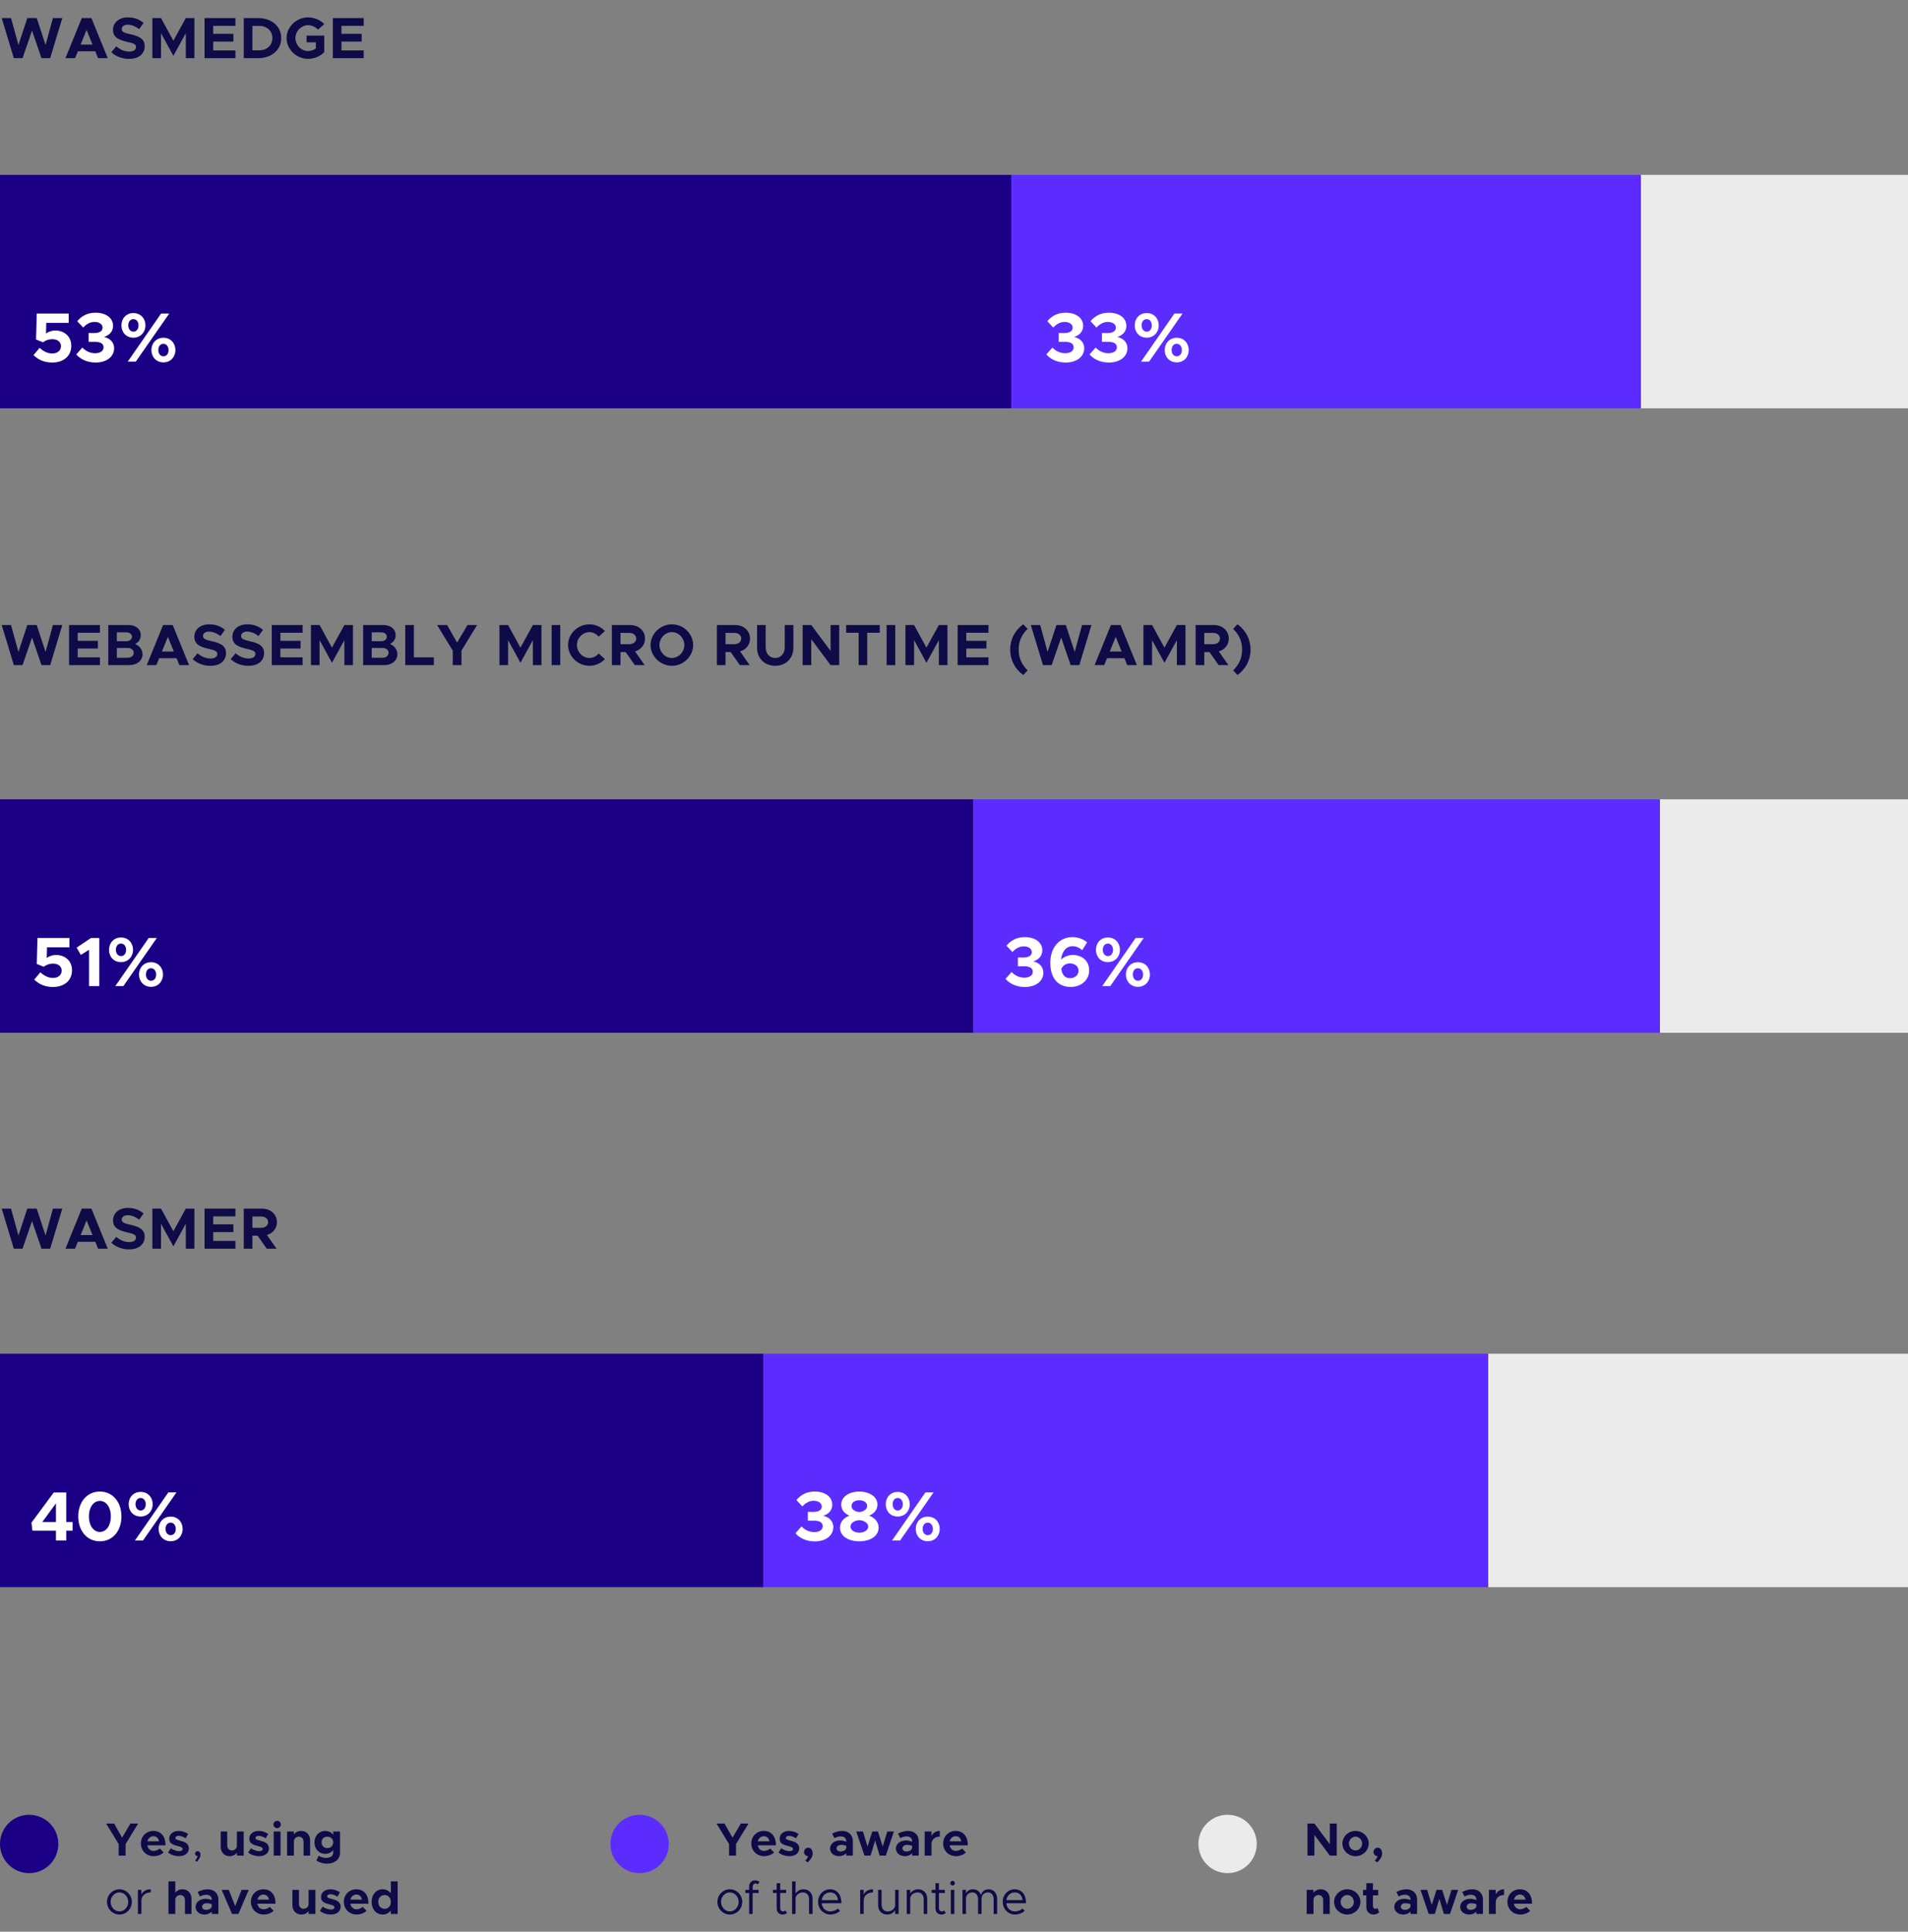 <svg width="327" height="331" viewBox="0 0 327 331" fill="none" xmlns="http://www.w3.org/2000/svg">
<rect x="0" y="0" width="327" height="331" fill="#808080" stroke="none"/>
<path d="M2.37 113.968H3.86L5.49 109.248L7.11 113.968H8.6L10.68 107.098H9.07L7.81 111.708L6.29 107.098H4.68L3.16 111.708L1.89 107.098H0.29L2.37 113.968ZM17.127 108.428V107.098H11.837V113.968H17.127V112.638H13.317V111.128H16.777V109.798H13.317V108.428H17.127ZM18.555 113.968H22.175C23.485 113.968 24.425 113.208 24.425 112.108C24.425 111.348 23.965 110.708 23.166 110.348C23.776 110.028 24.125 109.518 24.125 108.818C24.125 107.818 23.265 107.098 22.035 107.098H18.555V113.968ZM20.026 109.868V108.358H21.675C22.226 108.358 22.616 108.678 22.616 109.108C22.616 109.548 22.226 109.868 21.675 109.868H20.026ZM20.026 112.708V111.028H21.895C22.495 111.028 22.916 111.378 22.916 111.868C22.916 112.358 22.495 112.708 21.895 112.708H20.026ZM30.742 113.968H32.402L29.602 107.098H27.952L25.152 113.968H26.802L27.282 112.788H30.262L30.742 113.968ZM27.752 111.638L28.772 109.128L29.792 111.638H27.752ZM36.066 114.088C37.736 114.088 38.736 113.218 38.736 111.908C38.736 110.638 37.756 110.198 36.276 109.868C35.216 109.628 34.796 109.468 34.796 108.968C34.796 108.558 35.186 108.228 35.806 108.228C36.466 108.228 37.156 108.498 37.776 108.998L38.546 107.928C37.836 107.328 36.976 106.978 35.856 106.978C34.346 106.978 33.306 107.848 33.306 109.118C33.306 110.448 34.346 110.858 35.796 111.188C36.846 111.428 37.246 111.578 37.246 112.068C37.246 112.498 36.866 112.838 36.116 112.838C35.246 112.838 34.506 112.498 33.856 111.938L33.016 112.948C33.816 113.688 34.866 114.088 36.066 114.088ZM42.59 114.088C44.26 114.088 45.26 113.218 45.26 111.908C45.26 110.638 44.28 110.198 42.8 109.868C41.74 109.628 41.32 109.468 41.32 108.968C41.32 108.558 41.71 108.228 42.33 108.228C42.99 108.228 43.68 108.498 44.3 108.998L45.07 107.928C44.36 107.328 43.5 106.978 42.38 106.978C40.87 106.978 39.83 107.848 39.83 109.118C39.83 110.448 40.87 110.858 42.32 111.188C43.37 111.428 43.77 111.578 43.77 112.068C43.77 112.498 43.39 112.838 42.64 112.838C41.77 112.838 41.03 112.498 40.38 111.938L39.54 112.948C40.34 113.688 41.39 114.088 42.59 114.088ZM51.863 108.428V107.098H46.573V113.968H51.863V112.638H48.053V111.128H51.513V109.798H48.053V108.428H51.863ZM53.292 113.968H54.772V109.688L56.892 113.568L59.022 109.688V113.968H60.492V107.098H59.022L56.892 110.978L54.772 107.098H53.292V113.968ZM62.237 113.968H65.857C67.167 113.968 68.107 113.208 68.107 112.108C68.107 111.348 67.647 110.708 66.847 110.348C67.457 110.028 67.807 109.518 67.807 108.818C67.807 107.818 66.947 107.098 65.717 107.098H62.237V113.968ZM63.707 109.868V108.358H65.357C65.907 108.358 66.297 108.678 66.297 109.108C66.297 109.548 65.907 109.868 65.357 109.868H63.707ZM63.707 112.708V111.028H65.577C66.177 111.028 66.597 111.378 66.597 111.868C66.597 112.358 66.177 112.708 65.577 112.708H63.707ZM70.934 112.638V107.098H69.454V113.968H74.354V112.638H70.934ZM77.598 113.968H79.088V111.488L81.768 107.098H80.118L78.338 110.108L76.628 107.098H74.908L77.598 111.488V113.968ZM85.597 113.968H87.077V109.688L89.197 113.568L91.327 109.688V113.968H92.797V107.098H91.327L89.197 110.978L87.077 107.098H85.597V113.968ZM94.542 113.968H96.022V107.098H94.542V113.968ZM101.015 114.088C102.055 114.088 103.005 113.638 103.675 112.938L102.605 111.978C102.215 112.438 101.645 112.748 101.015 112.748C99.855 112.748 98.874 111.728 98.874 110.528C98.874 109.338 99.855 108.318 101.015 108.318C101.635 108.318 102.215 108.628 102.605 109.088L103.675 108.128C103.005 107.418 102.055 106.978 101.015 106.978C99.034 106.978 97.355 108.598 97.355 110.528C97.355 112.458 99.034 114.088 101.015 114.088ZM110.544 109.418C110.544 108.058 109.454 107.098 107.954 107.098H104.864V113.968H106.344V111.738H107.234L108.804 113.968H110.484L108.834 111.618C109.864 111.318 110.544 110.498 110.544 109.418ZM106.344 108.448H107.804C108.534 108.448 109.034 108.828 109.034 109.418C109.034 110.008 108.534 110.388 107.804 110.388H106.344V108.448ZM115.155 114.088C117.135 114.088 118.795 112.458 118.795 110.528C118.795 108.598 117.135 106.978 115.155 106.978C113.175 106.978 111.495 108.598 111.495 110.528C111.495 112.458 113.175 114.088 115.155 114.088ZM115.155 112.748C113.995 112.748 113.015 111.728 113.015 110.528C113.015 109.338 113.995 108.318 115.155 108.318C116.305 108.318 117.285 109.338 117.285 110.528C117.285 111.728 116.305 112.748 115.155 112.748ZM128.542 109.418C128.542 108.058 127.452 107.098 125.952 107.098H122.862V113.968H124.342V111.738H125.232L126.802 113.968H128.482L126.832 111.618C127.862 111.318 128.542 110.498 128.542 109.418ZM124.342 108.448H125.802C126.532 108.448 127.032 108.828 127.032 109.418C127.032 110.008 126.532 110.388 125.802 110.388H124.342V108.448ZM132.863 114.088C134.683 114.088 135.973 112.808 135.973 110.998V107.098H134.493V110.938C134.493 111.998 133.813 112.748 132.863 112.748C131.903 112.748 131.223 111.998 131.223 110.938V107.098H129.753V110.998C129.753 112.808 131.033 114.088 132.863 114.088ZM137.559 113.968H139.039V109.528L142.349 113.968H143.829V107.098H142.349V111.538L139.039 107.098H137.559V113.968ZM147.157 113.968H148.627V108.428H150.777V107.098H145.017V108.428H147.157V113.968ZM151.954 113.968H153.434V107.098H151.954V113.968ZM155.177 113.968H156.657V109.688L158.777 113.568L160.907 109.688V113.968H162.377V107.098H160.907L158.777 110.978L156.657 107.098H155.177V113.968ZM169.412 108.428V107.098H164.122V113.968H169.412V112.638H165.602V111.128H169.062V109.798H165.602V108.428H169.412ZM175.365 115.668L176.115 114.878C175.075 113.818 174.585 112.758 174.585 111.318C174.585 109.868 175.075 108.818 176.115 107.748L175.365 106.968C173.955 107.988 173.125 109.538 173.125 111.318C173.125 113.088 173.955 114.648 175.365 115.668ZM178.747 113.968H180.237L181.867 109.248L183.487 113.968H184.977L187.057 107.098H185.447L184.187 111.708L182.667 107.098H181.057L179.537 111.708L178.267 107.098H176.667L178.747 113.968ZM193.184 113.968H194.844L192.044 107.098H190.394L187.594 113.968H189.244L189.724 112.788H192.704L193.184 113.968ZM190.194 111.638L191.214 109.128L192.234 111.638H190.194ZM195.968 113.968H197.448V109.688L199.568 113.568L201.698 109.688V113.968H203.168V107.098H201.698L199.568 110.978L197.448 107.098H195.968V113.968ZM210.593 109.418C210.593 108.058 209.503 107.098 208.003 107.098H204.913V113.968H206.393V111.738H207.283L208.853 113.968H210.533L208.883 111.618C209.913 111.318 210.593 110.498 210.593 109.418ZM206.393 108.448H207.853C208.583 108.448 209.083 108.828 209.083 109.418C209.083 110.008 208.583 110.388 207.853 110.388H206.393V108.448ZM212.084 115.668C213.494 114.648 214.324 113.088 214.324 111.318C214.324 109.538 213.494 107.988 212.084 106.968L211.344 107.748C212.384 108.818 212.874 109.868 212.874 111.318C212.874 112.758 212.384 113.818 211.344 114.878L212.084 115.668Z" fill="#0F0B47"/>
<path d="M2.37 213.968H3.86L5.49 209.248L7.11 213.968H8.6L10.68 207.098H9.07L7.81 211.708L6.29 207.098H4.68L3.16 211.708L1.89 207.098H0.29L2.37 213.968ZM16.807 213.968H18.467L15.667 207.098H14.017L11.217 213.968H12.867L13.347 212.788H16.327L16.807 213.968ZM13.817 211.638L14.837 209.128L15.857 211.638H13.817ZM22.131 214.088C23.801 214.088 24.801 213.218 24.801 211.908C24.801 210.638 23.821 210.198 22.341 209.868C21.281 209.628 20.861 209.468 20.861 208.968C20.861 208.558 21.251 208.228 21.871 208.228C22.531 208.228 23.221 208.498 23.841 208.998L24.611 207.928C23.901 207.328 23.041 206.978 21.921 206.978C20.411 206.978 19.371 207.848 19.371 209.118C19.371 210.448 20.411 210.858 21.861 211.188C22.911 211.428 23.311 211.578 23.311 212.068C23.311 212.498 22.931 212.838 22.181 212.838C21.311 212.838 20.571 212.498 19.921 211.938L19.081 212.948C19.881 213.688 20.931 214.088 22.131 214.088ZM26.114 213.968H27.594V209.688L29.714 213.568L31.844 209.688V213.968H33.314V207.098H31.844L29.714 210.978L27.594 207.098H26.114V213.968ZM40.349 208.428V207.098H35.059V213.968H40.349V212.638H36.539V211.128H39.999V209.798H36.539V208.428H40.349ZM47.458 209.418C47.458 208.058 46.368 207.098 44.868 207.098H41.778V213.968H43.258V211.738H44.148L45.718 213.968H47.398L45.748 211.618C46.778 211.318 47.458 210.498 47.458 209.418ZM43.258 208.448H44.718C45.448 208.448 45.948 208.828 45.948 209.418C45.948 210.008 45.448 210.388 44.718 210.388H43.258V208.448Z" fill="#0F0B47"/>
<rect x="281" y="29.968" width="46" height="40" fill="#EBEBEB"/>
<rect x="284" y="136.968" width="43" height="40" fill="#EBEBEB"/>
<rect x="255" y="231.968" width="72" height="40" fill="#EBEBEB"/>
<rect x="166.77" y="136.968" width="117.72" height="40" fill="#5C2CFF"/>
<rect x="173.31" y="29.968" width="107.91" height="40" fill="#5C2CFF"/>
<path d="M175.636 169.124C177.568 169.124 178.816 168.092 178.816 166.664C178.816 165.572 177.988 164.936 177.088 164.732C178 164.468 178.636 163.784 178.636 162.836C178.636 161.528 177.472 160.58 175.624 160.58C174.16 160.58 173.176 161.216 172.492 162.044L173.512 163.124C174.064 162.548 174.676 162.164 175.444 162.164C176.26 162.164 176.836 162.548 176.836 163.148C176.836 163.736 176.296 164.072 175.396 164.072L174.448 164.06V165.572H175.396C176.5 165.56 177.004 165.884 177.004 166.52C177.004 167.108 176.464 167.528 175.564 167.528C174.736 167.528 173.956 167.18 173.368 166.556L172.324 167.732C173.02 168.536 174.16 169.124 175.636 169.124ZM183.882 163.64C183.102 163.64 182.346 163.94 181.842 164.432C181.998 163.04 182.718 162.14 183.798 162.14C184.494 162.14 184.974 162.392 185.478 162.812L186.318 161.468C185.646 160.928 184.818 160.58 183.798 160.58C181.506 160.58 180.006 162.416 180.006 164.984C180.006 167.384 181.11 169.112 183.51 169.112C185.31 169.112 186.666 167.948 186.666 166.256C186.666 164.624 185.406 163.64 183.882 163.64ZM183.414 167.612C182.49 167.612 182.046 167.048 181.89 166.04C182.142 165.452 182.694 165.08 183.366 165.08C184.17 165.08 184.842 165.548 184.842 166.34C184.842 167 184.29 167.612 183.414 167.612ZM189.876 164.864C191.088 164.864 191.94 163.94 191.94 162.752C191.94 161.588 191.124 160.64 189.876 160.64C188.64 160.64 187.824 161.576 187.824 162.764C187.824 163.94 188.64 164.864 189.876 164.864ZM188.904 168.968H190.284L196.02 160.724H194.628L188.904 168.968ZM189.876 163.832C189.384 163.832 189 163.4 189 162.752C189 162.104 189.36 161.684 189.876 161.684C190.38 161.684 190.752 162.116 190.752 162.752C190.752 163.412 190.38 163.832 189.876 163.832ZM195.024 169.1C196.236 169.1 197.076 168.176 197.076 166.988C197.076 165.824 196.272 164.876 195.024 164.876C193.8 164.876 192.96 165.812 192.96 166.988C192.96 168.164 193.8 169.1 195.024 169.1ZM195.024 168.056C194.52 168.056 194.148 167.624 194.148 166.988C194.148 166.328 194.508 165.908 195.024 165.908C195.516 165.908 195.9 166.34 195.9 166.988C195.9 167.636 195.54 168.056 195.024 168.056Z" fill="white"/>
<rect x="130.8" y="231.968" width="124.26" height="40" fill="#5C2CFF"/>
<rect y="136.968" width="166.77" height="40" fill="#1B0085"/>
<path d="M182.636 62.124C184.568 62.124 185.816 61.092 185.816 59.664C185.816 58.572 184.988 57.936 184.088 57.732C185 57.468 185.636 56.784 185.636 55.836C185.636 54.528 184.472 53.58 182.624 53.58C181.16 53.58 180.176 54.216 179.492 55.044L180.512 56.124C181.064 55.548 181.676 55.164 182.444 55.164C183.26 55.164 183.836 55.548 183.836 56.148C183.836 56.736 183.296 57.072 182.396 57.072L181.448 57.06V58.572H182.396C183.5 58.56 184.004 58.884 184.004 59.52C184.004 60.108 183.464 60.528 182.564 60.528C181.736 60.528 180.956 60.18 180.368 59.556L179.324 60.732C180.02 61.536 181.16 62.124 182.636 62.124ZM190.042 62.124C191.974 62.124 193.222 61.092 193.222 59.664C193.222 58.572 192.394 57.936 191.494 57.732C192.406 57.468 193.042 56.784 193.042 55.836C193.042 54.528 191.878 53.58 190.03 53.58C188.566 53.58 187.582 54.216 186.898 55.044L187.918 56.124C188.47 55.548 189.082 55.164 189.85 55.164C190.666 55.164 191.242 55.548 191.242 56.148C191.242 56.736 190.702 57.072 189.802 57.072L188.854 57.06V58.572H189.802C190.906 58.56 191.41 58.884 191.41 59.52C191.41 60.108 190.87 60.528 189.97 60.528C189.142 60.528 188.362 60.18 187.774 59.556L186.73 60.732C187.426 61.536 188.566 62.124 190.042 62.124ZM196.525 57.864C197.737 57.864 198.589 56.94 198.589 55.752C198.589 54.588 197.773 53.64 196.525 53.64C195.289 53.64 194.473 54.576 194.473 55.764C194.473 56.94 195.289 57.864 196.525 57.864ZM195.553 61.968H196.933L202.669 53.724H201.277L195.553 61.968ZM196.525 56.832C196.033 56.832 195.649 56.4 195.649 55.752C195.649 55.104 196.009 54.684 196.525 54.684C197.029 54.684 197.401 55.116 197.401 55.752C197.401 56.412 197.029 56.832 196.525 56.832ZM201.673 62.1C202.885 62.1 203.725 61.176 203.725 59.988C203.725 58.824 202.921 57.876 201.673 57.876C200.449 57.876 199.609 58.812 199.609 59.988C199.609 61.164 200.449 62.1 201.673 62.1ZM201.673 61.056C201.169 61.056 200.797 60.624 200.797 59.988C200.797 59.328 201.157 58.908 201.673 58.908C202.165 58.908 202.549 59.34 202.549 59.988C202.549 60.636 202.189 61.056 201.673 61.056Z" fill="white"/>
<path d="M9.064 169.124C11.032 169.124 12.34 168.008 12.34 166.256C12.34 164.576 11.08 163.64 9.616 163.64C8.944 163.64 8.416 163.856 8.008 164.144L8.056 162.32H11.896V160.724H6.424L6.304 165.176L7.492 165.656C7.936 165.32 8.464 165.116 9.088 165.116C9.988 165.116 10.576 165.596 10.576 166.316C10.576 167.024 10.012 167.576 9.076 167.576C8.284 167.576 7.54 167.192 6.916 166.604L5.872 167.852C6.64 168.62 7.684 169.124 9.064 169.124ZM15.257 168.968H17.021V160.724H15.605L13.133 162.38L13.853 163.628L15.257 162.752V168.968ZM20.737 164.864C21.949 164.864 22.801 163.94 22.801 162.752C22.801 161.588 21.985 160.64 20.737 160.64C19.501 160.64 18.685 161.576 18.685 162.764C18.685 163.94 19.501 164.864 20.737 164.864ZM19.765 168.968H21.145L26.881 160.724H25.489L19.765 168.968ZM20.737 163.832C20.245 163.832 19.861 163.4 19.861 162.752C19.861 162.104 20.221 161.684 20.737 161.684C21.241 161.684 21.613 162.116 21.613 162.752C21.613 163.412 21.241 163.832 20.737 163.832ZM25.885 169.1C27.097 169.1 27.937 168.176 27.937 166.988C27.937 165.824 27.133 164.876 25.885 164.876C24.661 164.876 23.821 165.812 23.821 166.988C23.821 168.164 24.661 169.1 25.885 169.1ZM25.885 168.056C25.381 168.056 25.009 167.624 25.009 166.988C25.009 166.328 25.369 165.908 25.885 165.908C26.377 165.908 26.761 166.34 26.761 166.988C26.761 167.636 26.401 168.056 25.885 168.056Z" fill="white"/>
<path d="M139.636 264.124C141.568 264.124 142.816 263.092 142.816 261.664C142.816 260.572 141.988 259.936 141.088 259.732C142 259.468 142.636 258.784 142.636 257.836C142.636 256.528 141.472 255.58 139.624 255.58C138.16 255.58 137.176 256.216 136.492 257.044L137.512 258.124C138.064 257.548 138.676 257.164 139.444 257.164C140.26 257.164 140.836 257.548 140.836 258.148C140.836 258.736 140.296 259.072 139.396 259.072L138.448 259.06V260.572H139.396C140.5 260.56 141.004 260.884 141.004 261.52C141.004 262.108 140.464 262.528 139.564 262.528C138.736 262.528 137.956 262.18 137.368 261.556L136.324 262.732C137.02 263.536 138.16 264.124 139.636 264.124ZM147.27 264.112C149.082 264.112 150.582 263.26 150.582 261.76C150.582 260.812 149.934 260.092 148.962 259.708C149.79 259.348 150.378 258.748 150.378 257.824C150.378 256.408 148.914 255.58 147.27 255.58C145.662 255.58 144.174 256.372 144.174 257.824C144.174 258.76 144.762 259.36 145.578 259.708C144.63 260.068 143.958 260.788 143.958 261.76C143.958 263.248 145.446 264.112 147.27 264.112ZM147.27 259.096C146.622 259.048 145.938 258.688 145.938 258.052C145.938 257.488 146.478 257.068 147.27 257.068C148.062 257.068 148.614 257.488 148.614 258.052C148.614 258.664 147.918 259.048 147.27 259.096ZM147.27 262.624C146.394 262.624 145.758 262.192 145.758 261.568C145.758 260.92 146.562 260.512 147.27 260.488C147.978 260.512 148.794 260.92 148.794 261.568C148.794 262.192 148.146 262.624 147.27 262.624ZM153.853 259.864C155.065 259.864 155.917 258.94 155.917 257.752C155.917 256.588 155.101 255.64 153.853 255.64C152.617 255.64 151.801 256.576 151.801 257.764C151.801 258.94 152.617 259.864 153.853 259.864ZM152.881 263.968H154.261L159.997 255.724H158.605L152.881 263.968ZM153.853 258.832C153.361 258.832 152.977 258.4 152.977 257.752C152.977 257.104 153.337 256.684 153.853 256.684C154.357 256.684 154.729 257.116 154.729 257.752C154.729 258.412 154.357 258.832 153.853 258.832ZM159.001 264.1C160.213 264.1 161.053 263.176 161.053 261.988C161.053 260.824 160.249 259.876 159.001 259.876C157.777 259.876 156.937 260.812 156.937 261.988C156.937 263.164 157.777 264.1 159.001 264.1ZM159.001 263.056C158.497 263.056 158.125 262.624 158.125 261.988C158.125 261.328 158.485 260.908 159.001 260.908C159.493 260.908 159.877 261.34 159.877 261.988C159.877 262.636 159.517 263.056 159.001 263.056Z" fill="white"/>
<rect y="29.968" width="173.31" height="40" fill="#1B0085"/>
<rect y="231.968" width="130.8" height="40" fill="#1B0085"/>
<path d="M8.939 62.124C10.907 62.124 12.215 61.008 12.215 59.256C12.215 57.576 10.955 56.64 9.491 56.64C8.819 56.64 8.291 56.856 7.883 57.144L7.931 55.32H11.771V53.724H6.299L6.179 58.176L7.367 58.656C7.811 58.32 8.339 58.116 8.963 58.116C9.863 58.116 10.451 58.596 10.451 59.316C10.451 60.024 9.887 60.576 8.951 60.576C8.159 60.576 7.415 60.192 6.791 59.604L5.747 60.852C6.515 61.62 7.559 62.124 8.939 62.124ZM16.38 62.124C18.312 62.124 19.56 61.092 19.56 59.664C19.56 58.572 18.732 57.936 17.832 57.732C18.744 57.468 19.38 56.784 19.38 55.836C19.38 54.528 18.216 53.58 16.368 53.58C14.904 53.58 13.92 54.216 13.236 55.044L14.256 56.124C14.808 55.548 15.42 55.164 16.188 55.164C17.004 55.164 17.58 55.548 17.58 56.148C17.58 56.736 17.04 57.072 16.14 57.072L15.192 57.06V58.572H16.14C17.244 58.56 17.748 58.884 17.748 59.52C17.748 60.108 17.208 60.528 16.308 60.528C15.48 60.528 14.7 60.18 14.112 59.556L13.068 60.732C13.764 61.536 14.904 62.124 16.38 62.124ZM22.862 57.864C24.074 57.864 24.926 56.94 24.926 55.752C24.926 54.588 24.11 53.64 22.862 53.64C21.626 53.64 20.81 54.576 20.81 55.764C20.81 56.94 21.626 57.864 22.862 57.864ZM21.89 61.968H23.27L29.006 53.724H27.614L21.89 61.968ZM22.862 56.832C22.37 56.832 21.986 56.4 21.986 55.752C21.986 55.104 22.346 54.684 22.862 54.684C23.366 54.684 23.738 55.116 23.738 55.752C23.738 56.412 23.366 56.832 22.862 56.832ZM28.01 62.1C29.222 62.1 30.062 61.176 30.062 59.988C30.062 58.824 29.258 57.876 28.01 57.876C26.786 57.876 25.946 58.812 25.946 59.988C25.946 61.164 26.786 62.1 28.01 62.1ZM28.01 61.056C27.506 61.056 27.134 60.624 27.134 59.988C27.134 59.328 27.494 58.908 28.01 58.908C28.502 58.908 28.886 59.34 28.886 59.988C28.886 60.636 28.526 61.056 28.01 61.056Z" fill="white"/>
<path d="M9.589 263.968H11.353V262.288H12.445V260.8H11.353V255.736H9.217L5.389 260.92L5.557 262.288H9.589V263.968ZM7.249 260.8L9.589 257.608V260.8H7.249ZM17.118 264.112C19.29 264.112 20.814 262.348 20.814 259.84C20.814 257.344 19.29 255.58 17.118 255.58C14.946 255.58 13.41 257.344 13.41 259.84C13.41 262.348 14.946 264.112 17.118 264.112ZM17.118 262.504C16.014 262.504 15.234 261.388 15.234 259.84C15.234 258.292 16.014 257.188 17.118 257.188C18.222 257.188 19.002 258.292 19.002 259.84C19.002 261.388 18.222 262.504 17.118 262.504ZM24.101 259.864C25.313 259.864 26.165 258.94 26.165 257.752C26.165 256.588 25.349 255.64 24.101 255.64C22.865 255.64 22.049 256.576 22.049 257.764C22.049 258.94 22.865 259.864 24.101 259.864ZM23.129 263.968H24.509L30.245 255.724H28.853L23.129 263.968ZM24.101 258.832C23.609 258.832 23.225 258.4 23.225 257.752C23.225 257.104 23.585 256.684 24.101 256.684C24.605 256.684 24.977 257.116 24.977 257.752C24.977 258.412 24.605 258.832 24.101 258.832ZM29.249 264.1C30.461 264.1 31.301 263.176 31.301 261.988C31.301 260.824 30.497 259.876 29.249 259.876C28.025 259.876 27.185 260.812 27.185 261.988C27.185 263.164 28.025 264.1 29.249 264.1ZM29.249 263.056C28.745 263.056 28.373 262.624 28.373 261.988C28.373 261.328 28.733 260.908 29.249 260.908C29.741 260.908 30.125 261.34 30.125 261.988C30.125 262.636 29.765 263.056 29.249 263.056Z" fill="white"/>
<path d="M2.37 9.968H3.86L5.49 5.248L7.11 9.968H8.6L10.68 3.098H9.07L7.81 7.708L6.29 3.098H4.68L3.16 7.708L1.89 3.098H0.29L2.37 9.968ZM16.807 9.968H18.467L15.667 3.098H14.017L11.217 9.968H12.867L13.347 8.788H16.327L16.807 9.968ZM13.817 7.638L14.837 5.128L15.857 7.638H13.817ZM22.131 10.088C23.801 10.088 24.801 9.218 24.801 7.908C24.801 6.638 23.821 6.198 22.341 5.868C21.281 5.628 20.861 5.468 20.861 4.968C20.861 4.558 21.251 4.228 21.871 4.228C22.531 4.228 23.221 4.498 23.841 4.998L24.611 3.928C23.901 3.328 23.041 2.978 21.921 2.978C20.411 2.978 19.371 3.848 19.371 5.118C19.371 6.448 20.411 6.858 21.861 7.188C22.911 7.428 23.311 7.578 23.311 8.068C23.311 8.498 22.931 8.838 22.181 8.838C21.311 8.838 20.571 8.498 19.921 7.938L19.081 8.948C19.881 9.688 20.931 10.088 22.131 10.088ZM26.114 9.968H27.594V5.688L29.714 9.568L31.844 5.688V9.968H33.314V3.098H31.844L29.714 6.978L27.594 3.098H26.114V9.968ZM40.349 4.428V3.098H35.059V9.968H40.349V8.638H36.539V7.128H39.999V5.798H36.539V4.428H40.349ZM41.778 9.968H44.248C46.558 9.968 48.198 8.538 48.198 6.528C48.198 4.518 46.558 3.098 44.248 3.098H41.778V9.968ZM43.258 8.628V4.438H44.438C45.748 4.438 46.678 5.308 46.678 6.528C46.678 7.758 45.748 8.628 44.438 8.628H43.258ZM52.542 7.258H54.132V8.308C53.752 8.588 53.262 8.748 52.802 8.748C51.622 8.748 50.632 7.728 50.632 6.528C50.632 5.338 51.622 4.318 52.802 4.318C53.432 4.318 54.092 4.618 54.502 5.088L55.572 4.128C54.892 3.408 53.822 2.978 52.802 2.978C50.802 2.978 49.112 4.598 49.112 6.528C49.112 8.458 50.802 10.088 52.802 10.088C53.822 10.088 54.892 9.658 55.572 8.938V6.108H52.542V7.258ZM62.332 4.428V3.098H57.042V9.968H62.332V8.638H58.522V7.128H61.982V5.798H58.522V4.428H62.332Z" fill="#0F0B47"/>
<path d="M224.082 317.968H225.266V314.416L227.914 317.968H229.098V312.472H227.914V316.024L225.266 312.472H224.082V317.968ZM232.32 318.064C233.56 318.064 234.576 317.088 234.576 315.896C234.576 314.704 233.56 313.736 232.32 313.736C231.08 313.736 230.064 314.704 230.064 315.896C230.064 317.088 231.08 318.064 232.32 318.064ZM232.32 317.08C231.696 317.08 231.184 316.544 231.184 315.896C231.184 315.248 231.696 314.72 232.32 314.72C232.944 314.72 233.448 315.248 233.448 315.896C233.448 316.544 232.944 317.08 232.32 317.08ZM236.031 319.136C236.599 318.584 236.879 318.08 236.879 317.608C236.879 317.024 236.567 316.608 236.119 316.608C235.719 316.608 235.399 316.944 235.399 317.344C235.399 317.736 235.711 318.064 236.095 318.064C236.031 318.32 235.863 318.592 235.607 318.816L236.031 319.136ZM226.362 323.736C225.826 323.736 225.37 323.968 225.114 324.336V323.832H223.946V327.968H225.114V325.52C225.114 325.072 225.49 324.72 225.978 324.72C226.442 324.72 226.77 325.072 226.77 325.584V327.968H227.89V325.336C227.89 324.392 227.258 323.736 226.362 323.736ZM230.898 328.064C232.138 328.064 233.154 327.088 233.154 325.896C233.154 324.704 232.138 323.736 230.898 323.736C229.658 323.736 228.642 324.704 228.642 325.896C228.642 327.088 229.658 328.064 230.898 328.064ZM230.898 327.08C230.274 327.08 229.762 326.544 229.762 325.896C229.762 325.248 230.274 324.72 230.898 324.72C231.522 324.72 232.026 325.248 232.026 325.896C232.026 326.544 231.522 327.08 230.898 327.08ZM236.081 326.944C236.001 327.024 235.841 327.08 235.681 327.08C235.465 327.08 235.297 326.888 235.297 326.616V324.776H236.193V323.832H235.297V322.696H234.169V323.832H233.601V324.776H234.169V326.8C234.169 327.544 234.681 328.064 235.417 328.064C235.745 328.064 236.121 327.92 236.361 327.704L236.081 326.944ZM241.041 323.736C240.465 323.736 239.897 323.896 239.313 324.192L239.705 324.968C240.033 324.8 240.393 324.672 240.777 324.672C241.457 324.672 241.737 325.056 241.737 325.496V325.584C241.385 325.44 241.009 325.368 240.673 325.368C239.721 325.368 238.961 325.928 238.961 326.744C238.961 327.536 239.633 328.064 240.513 328.064C240.969 328.064 241.441 327.88 241.737 327.552V327.968H242.865V325.496C242.865 324.416 242.121 323.736 241.041 323.736ZM240.777 327.256C240.377 327.256 240.073 327.048 240.073 326.712C240.073 326.376 240.417 326.128 240.841 326.128C241.161 326.128 241.473 326.184 241.737 326.288V326.664C241.649 327.048 241.225 327.256 240.777 327.256ZM244.859 327.968H245.907L246.683 325.368L247.459 327.968H248.507L249.907 323.832H248.763L247.987 326.408L247.163 323.832H246.195L245.379 326.408L244.595 323.832H243.451L244.859 327.968ZM252.33 323.736C251.754 323.736 251.186 323.896 250.602 324.192L250.994 324.968C251.322 324.8 251.682 324.672 252.066 324.672C252.746 324.672 253.026 325.056 253.026 325.496V325.584C252.674 325.44 252.298 325.368 251.962 325.368C251.01 325.368 250.25 325.928 250.25 326.744C250.25 327.536 250.922 328.064 251.802 328.064C252.258 328.064 252.73 327.88 253.026 327.552V327.968H254.154V325.496C254.154 324.416 253.41 323.736 252.33 323.736ZM252.066 327.256C251.666 327.256 251.362 327.048 251.362 326.712C251.362 326.376 251.706 326.128 252.13 326.128C252.45 326.128 252.762 326.184 253.026 326.288V326.664C252.938 327.048 252.514 327.256 252.066 327.256ZM256.348 324.608V323.832H255.18V327.968H256.348V325.992C256.348 325.216 256.9 324.72 257.764 324.72V323.736C257.132 323.736 256.62 324.072 256.348 324.608ZM260.514 327.16C259.946 327.16 259.562 326.768 259.458 326.208H262.57C262.57 324.672 261.786 323.736 260.49 323.736C259.282 323.736 258.346 324.64 258.346 325.888C258.346 327.16 259.322 328.064 260.554 328.064C261.162 328.064 261.874 327.808 262.242 327.424L261.586 326.752C261.322 326.992 260.898 327.16 260.514 327.16ZM260.506 324.64C261.026 324.64 261.354 325 261.45 325.512H259.466C259.594 324.984 259.986 324.64 260.506 324.64Z" fill="#0F0B47"/>
<circle cx="210.386" cy="315.968" r="5" fill="#EBEBEB"/>
<path d="M124.95 317.968H126.142V315.984L128.286 312.472H126.966L125.542 314.88L124.174 312.472H122.798L124.95 315.984V317.968ZM130.93 317.16C130.362 317.16 129.978 316.768 129.874 316.208H132.986C132.986 314.672 132.202 313.736 130.906 313.736C129.698 313.736 128.762 314.64 128.762 315.888C128.762 317.16 129.738 318.064 130.97 318.064C131.578 318.064 132.29 317.808 132.658 317.424L132.002 316.752C131.738 316.992 131.314 317.16 130.93 317.16ZM130.922 314.64C131.442 314.64 131.77 315 131.866 315.512H129.882C130.01 314.984 130.402 314.64 130.922 314.64ZM135.288 318.064C136.304 318.064 136.976 317.544 136.976 316.728C136.976 315.824 136.176 315.584 135.464 315.4C134.904 315.248 134.672 315.184 134.672 314.96C134.672 314.728 134.912 314.576 135.232 314.576C135.608 314.576 136.056 314.76 136.432 315L136.856 314.248C136.4 313.944 135.816 313.736 135.232 313.736C134.248 313.736 133.616 314.296 133.616 315.08C133.616 315.896 134.272 316.128 135.12 316.336C135.576 316.448 135.912 316.56 135.912 316.824C135.912 317.064 135.704 317.208 135.312 317.208C134.864 317.208 134.32 317.008 133.896 316.704L133.424 317.44C133.92 317.84 134.624 318.064 135.288 318.064ZM138.431 319.136C138.999 318.584 139.279 318.08 139.279 317.608C139.279 317.024 138.967 316.608 138.519 316.608C138.119 316.608 137.799 316.944 137.799 317.344C137.799 317.736 138.111 318.064 138.495 318.064C138.431 318.32 138.263 318.592 138.007 318.816L138.431 319.136ZM144.34 313.736C143.764 313.736 143.196 313.896 142.612 314.192L143.004 314.968C143.332 314.8 143.692 314.672 144.076 314.672C144.756 314.672 145.036 315.056 145.036 315.496V315.584C144.684 315.44 144.308 315.368 143.972 315.368C143.02 315.368 142.26 315.928 142.26 316.744C142.26 317.536 142.932 318.064 143.812 318.064C144.268 318.064 144.74 317.88 145.036 317.552V317.968H146.164V315.496C146.164 314.416 145.42 313.736 144.34 313.736ZM144.076 317.256C143.676 317.256 143.372 317.048 143.372 316.712C143.372 316.376 143.716 316.128 144.14 316.128C144.46 316.128 144.772 316.184 145.036 316.288V316.664C144.948 317.048 144.524 317.256 144.076 317.256ZM148.158 317.968H149.206L149.982 315.368L150.758 317.968H151.806L153.206 313.832H152.062L151.286 316.408L150.462 313.832H149.494L148.678 316.408L147.894 313.832H146.75L148.158 317.968ZM155.629 313.736C155.053 313.736 154.485 313.896 153.901 314.192L154.293 314.968C154.621 314.8 154.981 314.672 155.365 314.672C156.045 314.672 156.325 315.056 156.325 315.496V315.584C155.973 315.44 155.597 315.368 155.261 315.368C154.309 315.368 153.549 315.928 153.549 316.744C153.549 317.536 154.221 318.064 155.101 318.064C155.557 318.064 156.029 317.88 156.325 317.552V317.968H157.453V315.496C157.453 314.416 156.709 313.736 155.629 313.736ZM155.365 317.256C154.965 317.256 154.661 317.048 154.661 316.712C154.661 316.376 155.005 316.128 155.429 316.128C155.749 316.128 156.061 316.184 156.325 316.288V316.664C156.237 317.048 155.813 317.256 155.365 317.256ZM159.647 314.608V313.832H158.479V317.968H159.647V315.992C159.647 315.216 160.199 314.72 161.063 314.72V313.736C160.431 313.736 159.919 314.072 159.647 314.608ZM163.812 317.16C163.244 317.16 162.86 316.768 162.756 316.208H165.868C165.868 314.672 165.084 313.736 163.788 313.736C162.58 313.736 161.644 314.64 161.644 315.888C161.644 317.16 162.62 318.064 163.852 318.064C164.46 318.064 165.172 317.808 165.54 317.424L164.884 316.752C164.62 316.992 164.196 317.16 163.812 317.16ZM163.804 314.64C164.324 314.64 164.652 315 164.748 315.512H162.764C162.892 314.984 163.284 314.64 163.804 314.64ZM125.086 328.064C126.254 328.064 127.214 327.088 127.214 325.896C127.214 324.704 126.254 323.736 125.086 323.736C123.91 323.736 122.95 324.704 122.95 325.896C122.95 327.088 123.91 328.064 125.086 328.064ZM125.086 327.528C124.254 327.528 123.574 326.792 123.574 325.896C123.574 325 124.254 324.272 125.086 324.272C125.91 324.272 126.59 325 126.59 325.896C126.59 326.792 125.91 327.528 125.086 327.528ZM128.992 323.264C128.992 322.96 129.2 322.744 129.44 322.744C129.624 322.744 129.784 322.816 129.872 322.912L130.168 322.472C129.952 322.304 129.68 322.208 129.4 322.208C128.808 322.208 128.392 322.648 128.392 323.264V323.832H127.744V324.368H128.392V327.968H128.992V324.368H130.008V323.832H128.992V323.264ZM134.59 327.36C134.502 327.456 134.342 327.528 134.158 327.528C133.918 327.528 133.71 327.312 133.71 327.008V324.368H134.726V323.832H133.71V322.696H133.11V323.832H132.462V324.368H133.11V327.008C133.11 327.624 133.526 328.064 134.118 328.064C134.398 328.064 134.67 327.968 134.886 327.8L134.59 327.36ZM137.708 323.736C137.116 323.736 136.588 324.048 136.348 324.488V322.376H135.748V327.968H136.348V325.336C136.348 324.752 136.924 324.272 137.628 324.272C138.236 324.272 138.66 324.736 138.66 325.416V327.968H139.26V325.336C139.26 324.384 138.628 323.736 137.708 323.736ZM142.296 327.528C141.48 327.528 140.912 326.936 140.824 326.128H144.208C144.208 324.68 143.496 323.736 142.248 323.736C141.136 323.736 140.208 324.656 140.208 325.888C140.208 327.16 141.2 328.064 142.304 328.064C142.88 328.064 143.608 327.816 143.968 327.424L143.6 327.032C143.344 327.312 142.784 327.528 142.296 327.528ZM142.272 324.272C143.096 324.272 143.536 324.848 143.616 325.592H140.832C140.944 324.792 141.536 324.272 142.272 324.272ZM148.02 324.64V323.832H147.42V327.968H148.02V325.656C148.02 324.848 148.684 324.272 149.62 324.272V323.736C148.86 323.736 148.268 324.088 148.02 324.64ZM153.408 323.832V326.464C153.408 327.048 152.832 327.528 152.128 327.528C151.52 327.528 151.096 327.064 151.096 326.384V323.832H150.496V326.464C150.496 327.416 151.128 328.064 152.048 328.064C152.64 328.064 153.168 327.752 153.408 327.312V327.968H154.008V323.832H153.408ZM157.356 323.736C156.764 323.736 156.236 324.048 155.996 324.488V323.832H155.396V327.968H155.996V325.336C155.996 324.752 156.572 324.272 157.276 324.272C157.884 324.272 158.308 324.736 158.308 325.416V327.968H158.908V325.336C158.908 324.384 158.276 323.736 157.356 323.736ZM161.801 327.36C161.713 327.456 161.553 327.528 161.369 327.528C161.129 327.528 160.921 327.312 160.921 327.008V324.368H161.937V323.832H160.921V322.696H160.321V323.832H159.673V324.368H160.321V327.008C160.321 327.624 160.737 328.064 161.329 328.064C161.609 328.064 161.881 327.968 162.097 327.8L161.801 327.36ZM163.263 323.08C163.479 323.08 163.655 322.896 163.655 322.68C163.655 322.472 163.479 322.288 163.263 322.288C163.039 322.288 162.863 322.472 162.863 322.68C162.863 322.896 163.039 323.08 163.263 323.08ZM162.959 327.968H163.559V323.832H162.959V327.968ZM169.423 323.736C168.767 323.736 168.255 324.136 168.127 324.72C167.919 324.12 167.407 323.736 166.751 323.736C166.207 323.736 165.759 324.008 165.551 324.44V323.832H164.951V327.968H165.551V325.336C165.551 324.712 166.015 324.272 166.671 324.272C167.231 324.272 167.623 324.744 167.623 325.416V327.968H168.223V325.336C168.223 324.712 168.687 324.272 169.343 324.272C169.903 324.272 170.295 324.744 170.295 325.416V327.968H170.895V325.336C170.895 324.4 170.287 323.736 169.423 323.736ZM173.937 327.528C173.121 327.528 172.553 326.936 172.465 326.128H175.849C175.849 324.68 175.137 323.736 173.889 323.736C172.777 323.736 171.849 324.656 171.849 325.888C171.849 327.16 172.841 328.064 173.945 328.064C174.521 328.064 175.249 327.816 175.609 327.424L175.241 327.032C174.985 327.312 174.425 327.528 173.937 327.528ZM173.913 324.272C174.737 324.272 175.177 324.848 175.257 325.592H172.473C172.585 324.792 173.177 324.272 173.913 324.272Z" fill="#0F0B47"/>
<circle cx="109.614" cy="315.968" r="5" fill="#5C2CFF"/>
<path d="M20.336 317.968H21.528V315.984L23.672 312.472H22.352L20.928 314.88L19.56 312.472H18.184L20.336 315.984V317.968ZM26.315 317.16C25.747 317.16 25.363 316.768 25.259 316.208H28.371C28.371 314.672 27.587 313.736 26.291 313.736C25.083 313.736 24.147 314.64 24.147 315.888C24.147 317.16 25.123 318.064 26.355 318.064C26.963 318.064 27.675 317.808 28.043 317.424L27.387 316.752C27.123 316.992 26.699 317.16 26.315 317.16ZM26.307 314.64C26.827 314.64 27.155 315 27.251 315.512H25.267C25.395 314.984 25.787 314.64 26.307 314.64ZM30.674 318.064C31.69 318.064 32.362 317.544 32.362 316.728C32.362 315.824 31.562 315.584 30.85 315.4C30.29 315.248 30.058 315.184 30.058 314.96C30.058 314.728 30.298 314.576 30.618 314.576C30.994 314.576 31.442 314.76 31.818 315L32.242 314.248C31.786 313.944 31.202 313.736 30.618 313.736C29.634 313.736 29.002 314.296 29.002 315.08C29.002 315.896 29.658 316.128 30.506 316.336C30.962 316.448 31.298 316.56 31.298 316.824C31.298 317.064 31.09 317.208 30.698 317.208C30.25 317.208 29.706 317.008 29.282 316.704L28.81 317.44C29.306 317.84 30.01 318.064 30.674 318.064ZM33.745 319.032C34.225 318.432 34.361 318.16 34.361 317.84C34.361 317.472 34.177 317.2 33.873 317.2C33.617 317.2 33.433 317.4 33.433 317.624C33.433 317.864 33.625 318.064 33.865 318.064C33.801 318.312 33.665 318.56 33.449 318.808L33.745 319.032ZM40.6 313.832V316.28C40.6 316.728 40.224 317.08 39.736 317.08C39.272 317.08 38.944 316.728 38.944 316.216V313.832H37.824V316.464C37.824 317.408 38.456 318.064 39.36 318.064C39.888 318.064 40.344 317.832 40.6 317.464V317.968H41.768V313.832H40.6ZM44.4 318.064C45.416 318.064 46.088 317.544 46.088 316.728C46.088 315.824 45.288 315.584 44.576 315.4C44.016 315.248 43.784 315.184 43.784 314.96C43.784 314.728 44.024 314.576 44.344 314.576C44.72 314.576 45.168 314.76 45.544 315L45.968 314.248C45.512 313.944 44.928 313.736 44.344 313.736C43.36 313.736 42.728 314.296 42.728 315.08C42.728 315.896 43.384 316.128 44.232 316.336C44.688 316.448 45.024 316.56 45.024 316.824C45.024 317.064 44.816 317.208 44.424 317.208C43.976 317.208 43.432 317.008 43.008 316.704L42.536 317.44C43.032 317.84 43.736 318.064 44.4 318.064ZM47.504 313.264C47.848 313.264 48.128 312.976 48.128 312.624C48.128 312.296 47.848 312 47.504 312C47.144 312 46.864 312.296 46.864 312.624C46.864 312.976 47.144 313.264 47.504 313.264ZM46.912 317.968H48.08V313.832H46.912V317.968ZM51.617 313.736C51.081 313.736 50.625 313.968 50.369 314.336V313.832H49.201V317.968H50.369V315.52C50.369 315.072 50.745 314.72 51.233 314.72C51.697 314.72 52.025 315.072 52.025 315.584V317.968H53.145V315.336C53.145 314.392 52.513 313.736 51.617 313.736ZM57.105 313.832V314.392C56.825 314 56.289 313.736 55.737 313.736C54.689 313.736 53.897 314.544 53.897 315.696C53.897 316.848 54.689 317.664 55.737 317.664C56.289 317.664 56.777 317.424 57.105 317.016V317.48C57.105 318.016 56.625 318.36 55.873 318.36C55.393 318.36 54.905 318.208 54.633 317.968L54.225 318.792C54.641 319.112 55.321 319.344 56.049 319.344C57.353 319.344 58.273 318.592 58.273 317.528V313.832H57.105ZM56.105 316.68C55.521 316.68 55.105 316.272 55.105 315.696C55.105 315.12 55.521 314.72 56.105 314.72C56.689 314.72 57.105 315.12 57.105 315.696C57.105 316.272 56.689 316.68 56.105 316.68ZM20.472 328.064C21.64 328.064 22.6 327.088 22.6 325.896C22.6 324.704 21.64 323.736 20.472 323.736C19.296 323.736 18.336 324.704 18.336 325.896C18.336 327.088 19.296 328.064 20.472 328.064ZM20.472 327.528C19.64 327.528 18.96 326.792 18.96 325.896C18.96 325 19.64 324.272 20.472 324.272C21.296 324.272 21.976 325 21.976 325.896C21.976 326.792 21.296 327.528 20.472 327.528ZM24.233 324.64V323.832H23.634V327.968H24.233V325.656C24.233 324.848 24.898 324.272 25.834 324.272V323.736C25.073 323.736 24.482 324.088 24.233 324.64ZM31.288 323.736C30.753 323.736 30.297 323.968 30.041 324.336V322.376H28.872V327.968H30.041V325.52C30.041 325.072 30.416 324.72 30.904 324.72C31.369 324.72 31.697 325.072 31.697 325.584V327.968H32.816V325.336C32.816 324.392 32.184 323.736 31.288 323.736ZM35.601 323.736C35.025 323.736 34.457 323.896 33.873 324.192L34.265 324.968C34.593 324.8 34.953 324.672 35.337 324.672C36.017 324.672 36.297 325.056 36.297 325.496V325.584C35.945 325.44 35.569 325.368 35.233 325.368C34.281 325.368 33.521 325.928 33.521 326.744C33.521 327.536 34.193 328.064 35.073 328.064C35.529 328.064 36.001 327.88 36.297 327.552V327.968H37.425V325.496C37.425 324.416 36.681 323.736 35.601 323.736ZM35.337 327.256C34.937 327.256 34.633 327.048 34.633 326.712C34.633 326.376 34.977 326.128 35.401 326.128C35.721 326.128 36.033 326.184 36.297 326.288V326.664C36.209 327.048 35.785 327.256 35.337 327.256ZM39.771 327.968H40.859L42.627 323.832H41.403L40.315 326.624L39.203 323.832H37.987L39.771 327.968ZM45.167 327.16C44.599 327.16 44.215 326.768 44.111 326.208H47.223C47.223 324.672 46.439 323.736 45.143 323.736C43.935 323.736 42.999 324.64 42.999 325.888C42.999 327.16 43.975 328.064 45.207 328.064C45.815 328.064 46.527 327.808 46.895 327.424L46.239 326.752C45.975 326.992 45.551 327.16 45.167 327.16ZM45.159 324.64C45.679 324.64 46.007 325 46.103 325.512H44.119C44.247 324.984 44.639 324.64 45.159 324.64ZM52.889 323.832V326.28C52.889 326.728 52.513 327.08 52.025 327.08C51.561 327.08 51.233 326.728 51.233 326.216V323.832H50.113V326.464C50.113 327.408 50.745 328.064 51.649 328.064C52.177 328.064 52.633 327.832 52.889 327.464V327.968H54.057V323.832H52.889ZM56.689 328.064C57.705 328.064 58.377 327.544 58.377 326.728C58.377 325.824 57.577 325.584 56.865 325.4C56.305 325.248 56.073 325.184 56.073 324.96C56.073 324.728 56.313 324.576 56.633 324.576C57.009 324.576 57.457 324.76 57.833 325L58.257 324.248C57.801 323.944 57.217 323.736 56.633 323.736C55.649 323.736 55.017 324.296 55.017 325.08C55.017 325.896 55.673 326.128 56.521 326.336C56.977 326.448 57.313 326.56 57.313 326.824C57.313 327.064 57.105 327.208 56.713 327.208C56.265 327.208 55.721 327.008 55.297 326.704L54.825 327.44C55.321 327.84 56.025 328.064 56.689 328.064ZM61.097 327.16C60.529 327.16 60.145 326.768 60.041 326.208H63.153C63.153 324.672 62.369 323.736 61.073 323.736C59.865 323.736 58.929 324.64 58.929 325.888C58.929 327.16 59.905 328.064 61.137 328.064C61.745 328.064 62.457 327.808 62.825 327.424L62.169 326.752C61.905 326.992 61.481 327.16 61.097 327.16ZM61.089 324.64C61.609 324.64 61.937 325 62.033 325.512H60.049C60.177 324.984 60.569 324.64 61.089 324.64ZM66.983 322.376V324.424C66.655 323.992 66.167 323.736 65.583 323.736C64.487 323.736 63.687 324.632 63.687 325.896C63.687 327.168 64.487 328.064 65.583 328.064C66.167 328.064 66.655 327.808 66.983 327.376V327.968H68.151V322.376H66.983ZM65.927 327.08C65.279 327.08 64.823 326.592 64.823 325.896C64.823 325.208 65.279 324.72 65.927 324.72C66.543 324.72 66.983 325.208 66.983 325.896C66.983 326.592 66.543 327.08 65.927 327.08Z" fill="#0F0B47"/>
<circle cx="5" cy="315.968" r="5" fill="#1B0085"/>
</svg>
